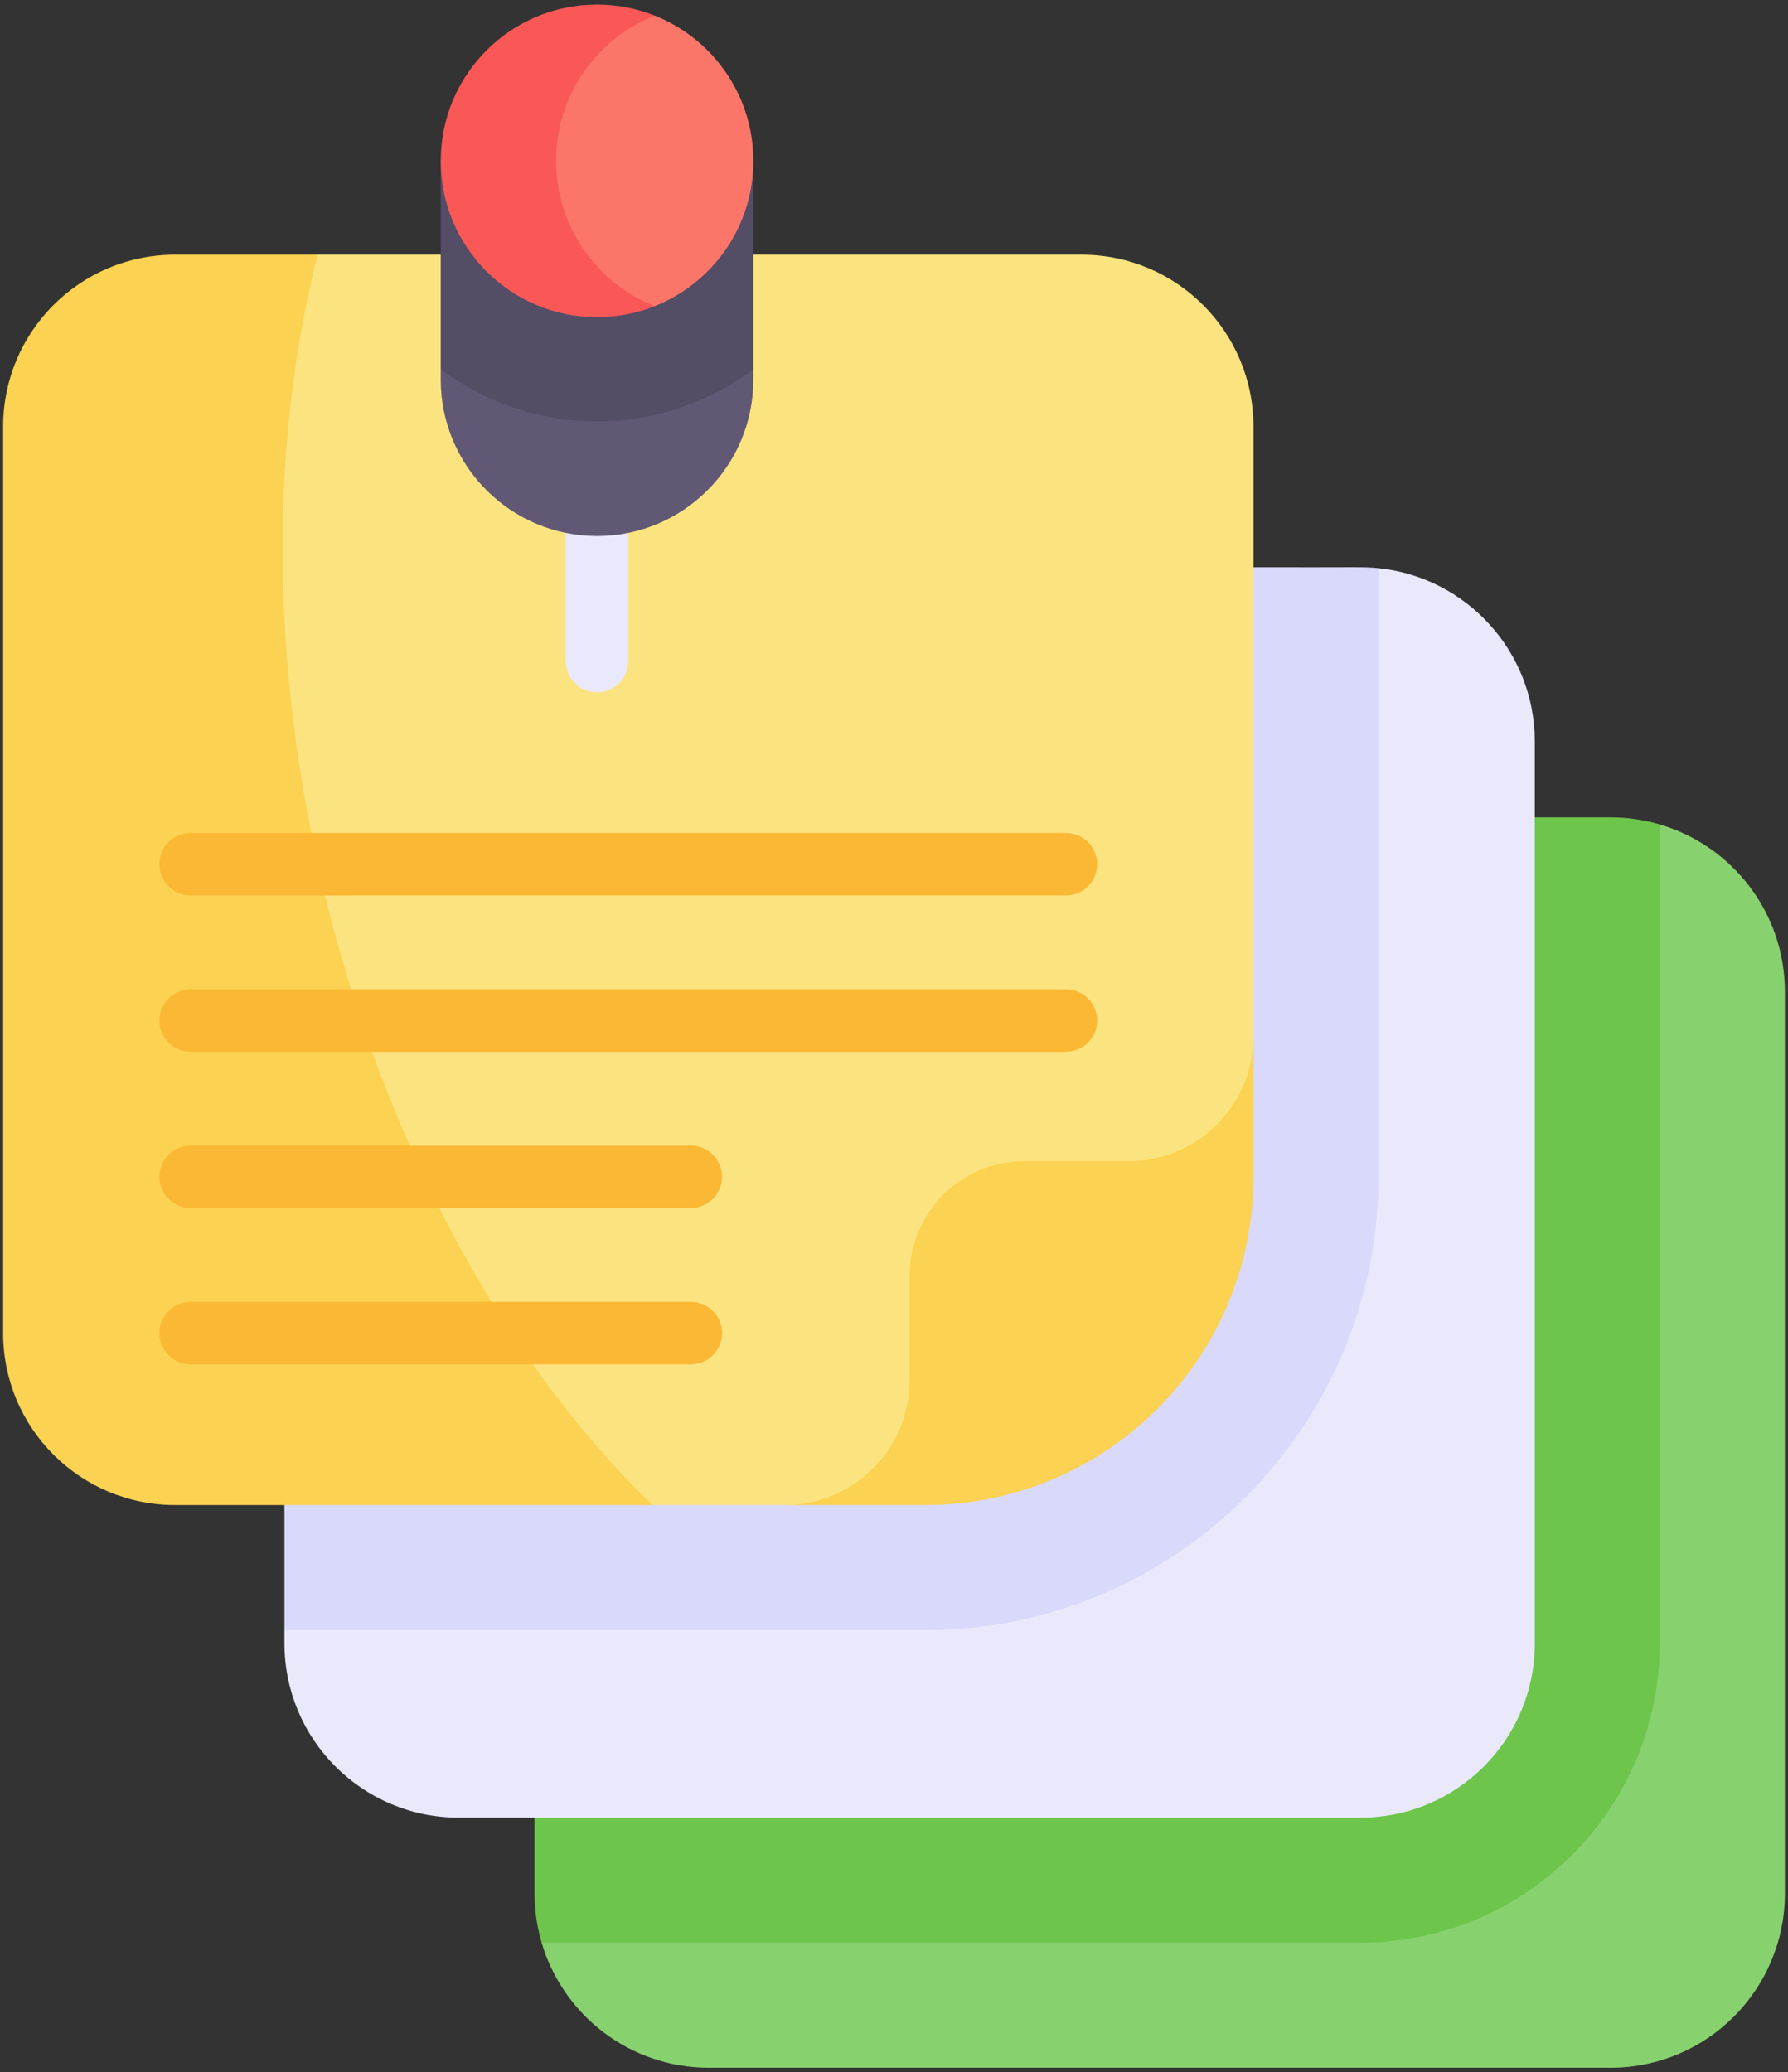 <svg width="195" height="226" viewBox="0 0 195 226" fill="none" xmlns="http://www.w3.org/2000/svg">
<rect x="0" y="0" width="195" height="226" fill="#333333" stroke="none"/>
<path d="M181.023 89.913L59.072 211.864C61.393 219.744 68.678 225.5 77.309 225.5H175.646C186.146 225.5 194.66 216.986 194.66 206.486V108.15C194.659 99.518 188.904 92.234 181.023 89.913Z" fill="#88D16F"/>
<path d="M175.645 89.136H167.386L58.295 198.227V206.486C58.295 208.354 58.57 210.158 59.072 211.863H148.373C166.376 211.863 181.023 197.217 181.023 179.213V89.913C179.317 89.411 177.514 89.136 175.645 89.136Z" fill="#6DC54B"/>
<path d="M150.341 61.965L31.023 177.773V179.214C31.023 189.714 39.536 198.228 50.036 198.228H148.373C158.873 198.228 167.387 189.714 167.387 179.214C167.387 176.171 167.387 83.924 167.387 80.877C167.386 71.042 159.916 62.95 150.341 61.965Z" fill="#E9E9FB"/>
<path d="M136.704 61.864L31.023 164.137V177.773H100.909C128.165 177.773 150.341 155.598 150.341 128.341V61.965C148.627 61.789 148.459 61.895 136.704 61.864Z" fill="#D9D9FB"/>
<path d="M117.954 27.773H34.645C12.312 76.117 19.595 137.332 71.151 164.137H86.676C106.875 162.943 128.148 142.399 136.288 119.023L136.704 114.52C136.704 103.398 136.704 64.31 136.704 46.523C136.704 36.168 128.309 27.773 117.954 27.773Z" fill="#FBE47F"/>
<path d="M136.704 113V128.341C136.704 148.109 120.677 164.136 100.909 164.136H85.568C93.1 164.136 99.205 158.032 99.205 150.5V139.136C99.205 132.231 104.8 126.636 111.704 126.636H123.068C130.6 126.636 136.704 120.532 136.704 113Z" fill="#FBD251"/>
<path d="M34.645 27.773H19.091C8.737 27.773 0.341 36.168 0.341 46.523V145.387C0.341 155.741 8.736 164.137 19.091 164.137H71.151C38.914 132.923 22.954 73.651 34.645 27.773Z" fill="#FBD251"/>
<path d="M65.114 75.5C63.231 75.5 61.704 73.974 61.704 72.091V53.909C61.704 52.026 63.231 50.5 65.114 50.5C66.996 50.5 68.523 52.026 68.523 53.909V72.091C68.523 73.974 66.996 75.5 65.114 75.5Z" fill="#E9E9FB"/>
<path d="M48.068 40.257V41.409C48.068 50.823 55.7 58.455 65.114 58.455C74.527 58.455 82.159 50.823 82.159 41.409C82.159 41.069 82.159 40.681 82.159 40.257H48.068Z" fill="#605875"/>
<path d="M48.068 17.546V40.257C58.165 47.854 72.053 47.861 82.159 40.257C82.159 34.613 82.159 22.07 82.159 17.546H48.068Z" fill="#544D66"/>
<path d="M82.159 17.546C82.159 10.353 77.702 4.206 71.402 1.703C61.099 2.47 56.25 10.353 56.25 17.546C56.25 24.738 60.644 33.076 71.402 33.388C77.702 30.885 82.159 24.738 82.159 17.546Z" fill="#FB7669"/>
<path d="M60.644 17.546C60.644 10.353 65.101 4.206 71.401 1.703C69.455 0.93 67.335 0.5 65.114 0.5C55.7 0.5 48.068 8.132 48.068 17.546C48.068 26.959 55.7 34.591 65.114 34.591C67.335 34.591 69.455 34.161 71.401 33.388C65.101 30.885 60.644 24.738 60.644 17.546Z" fill="#FA5757"/>
<path d="M20.795 97.659H116.25C118.132 97.659 119.659 96.133 119.659 94.25C119.659 92.368 118.133 90.841 116.25 90.841C114.391 90.841 25.619 90.841 20.795 90.841C18.913 90.841 17.386 92.367 17.386 94.25C17.386 96.133 18.913 97.659 20.795 97.659Z" fill="#FBB835"/>
<path d="M116.25 107.887C86.188 107.887 22.996 107.887 20.796 107.887C18.913 107.887 17.387 109.413 17.387 111.296C17.387 113.178 18.913 114.705 20.796 114.705H116.25C118.133 114.705 119.659 113.179 119.659 111.296C119.659 109.413 118.133 107.887 116.25 107.887Z" fill="#FBB835"/>
<path d="M75.341 124.932C66.549 124.932 33.859 124.932 20.796 124.932C18.913 124.932 17.387 126.458 17.387 128.341C17.387 130.224 18.913 131.75 20.796 131.75H75.341C77.224 131.75 78.75 130.224 78.75 128.341C78.75 126.458 77.224 124.932 75.341 124.932Z" fill="#FBB835"/>
<path d="M75.341 141.977C64.076 141.977 32.061 141.977 20.796 141.977C18.913 141.977 17.387 143.503 17.387 145.386C17.387 147.269 18.913 148.796 20.796 148.796H75.341C77.224 148.796 78.75 147.269 78.75 145.386C78.75 143.503 77.224 141.977 75.341 141.977Z" fill="#FBB835"/>
</svg>
